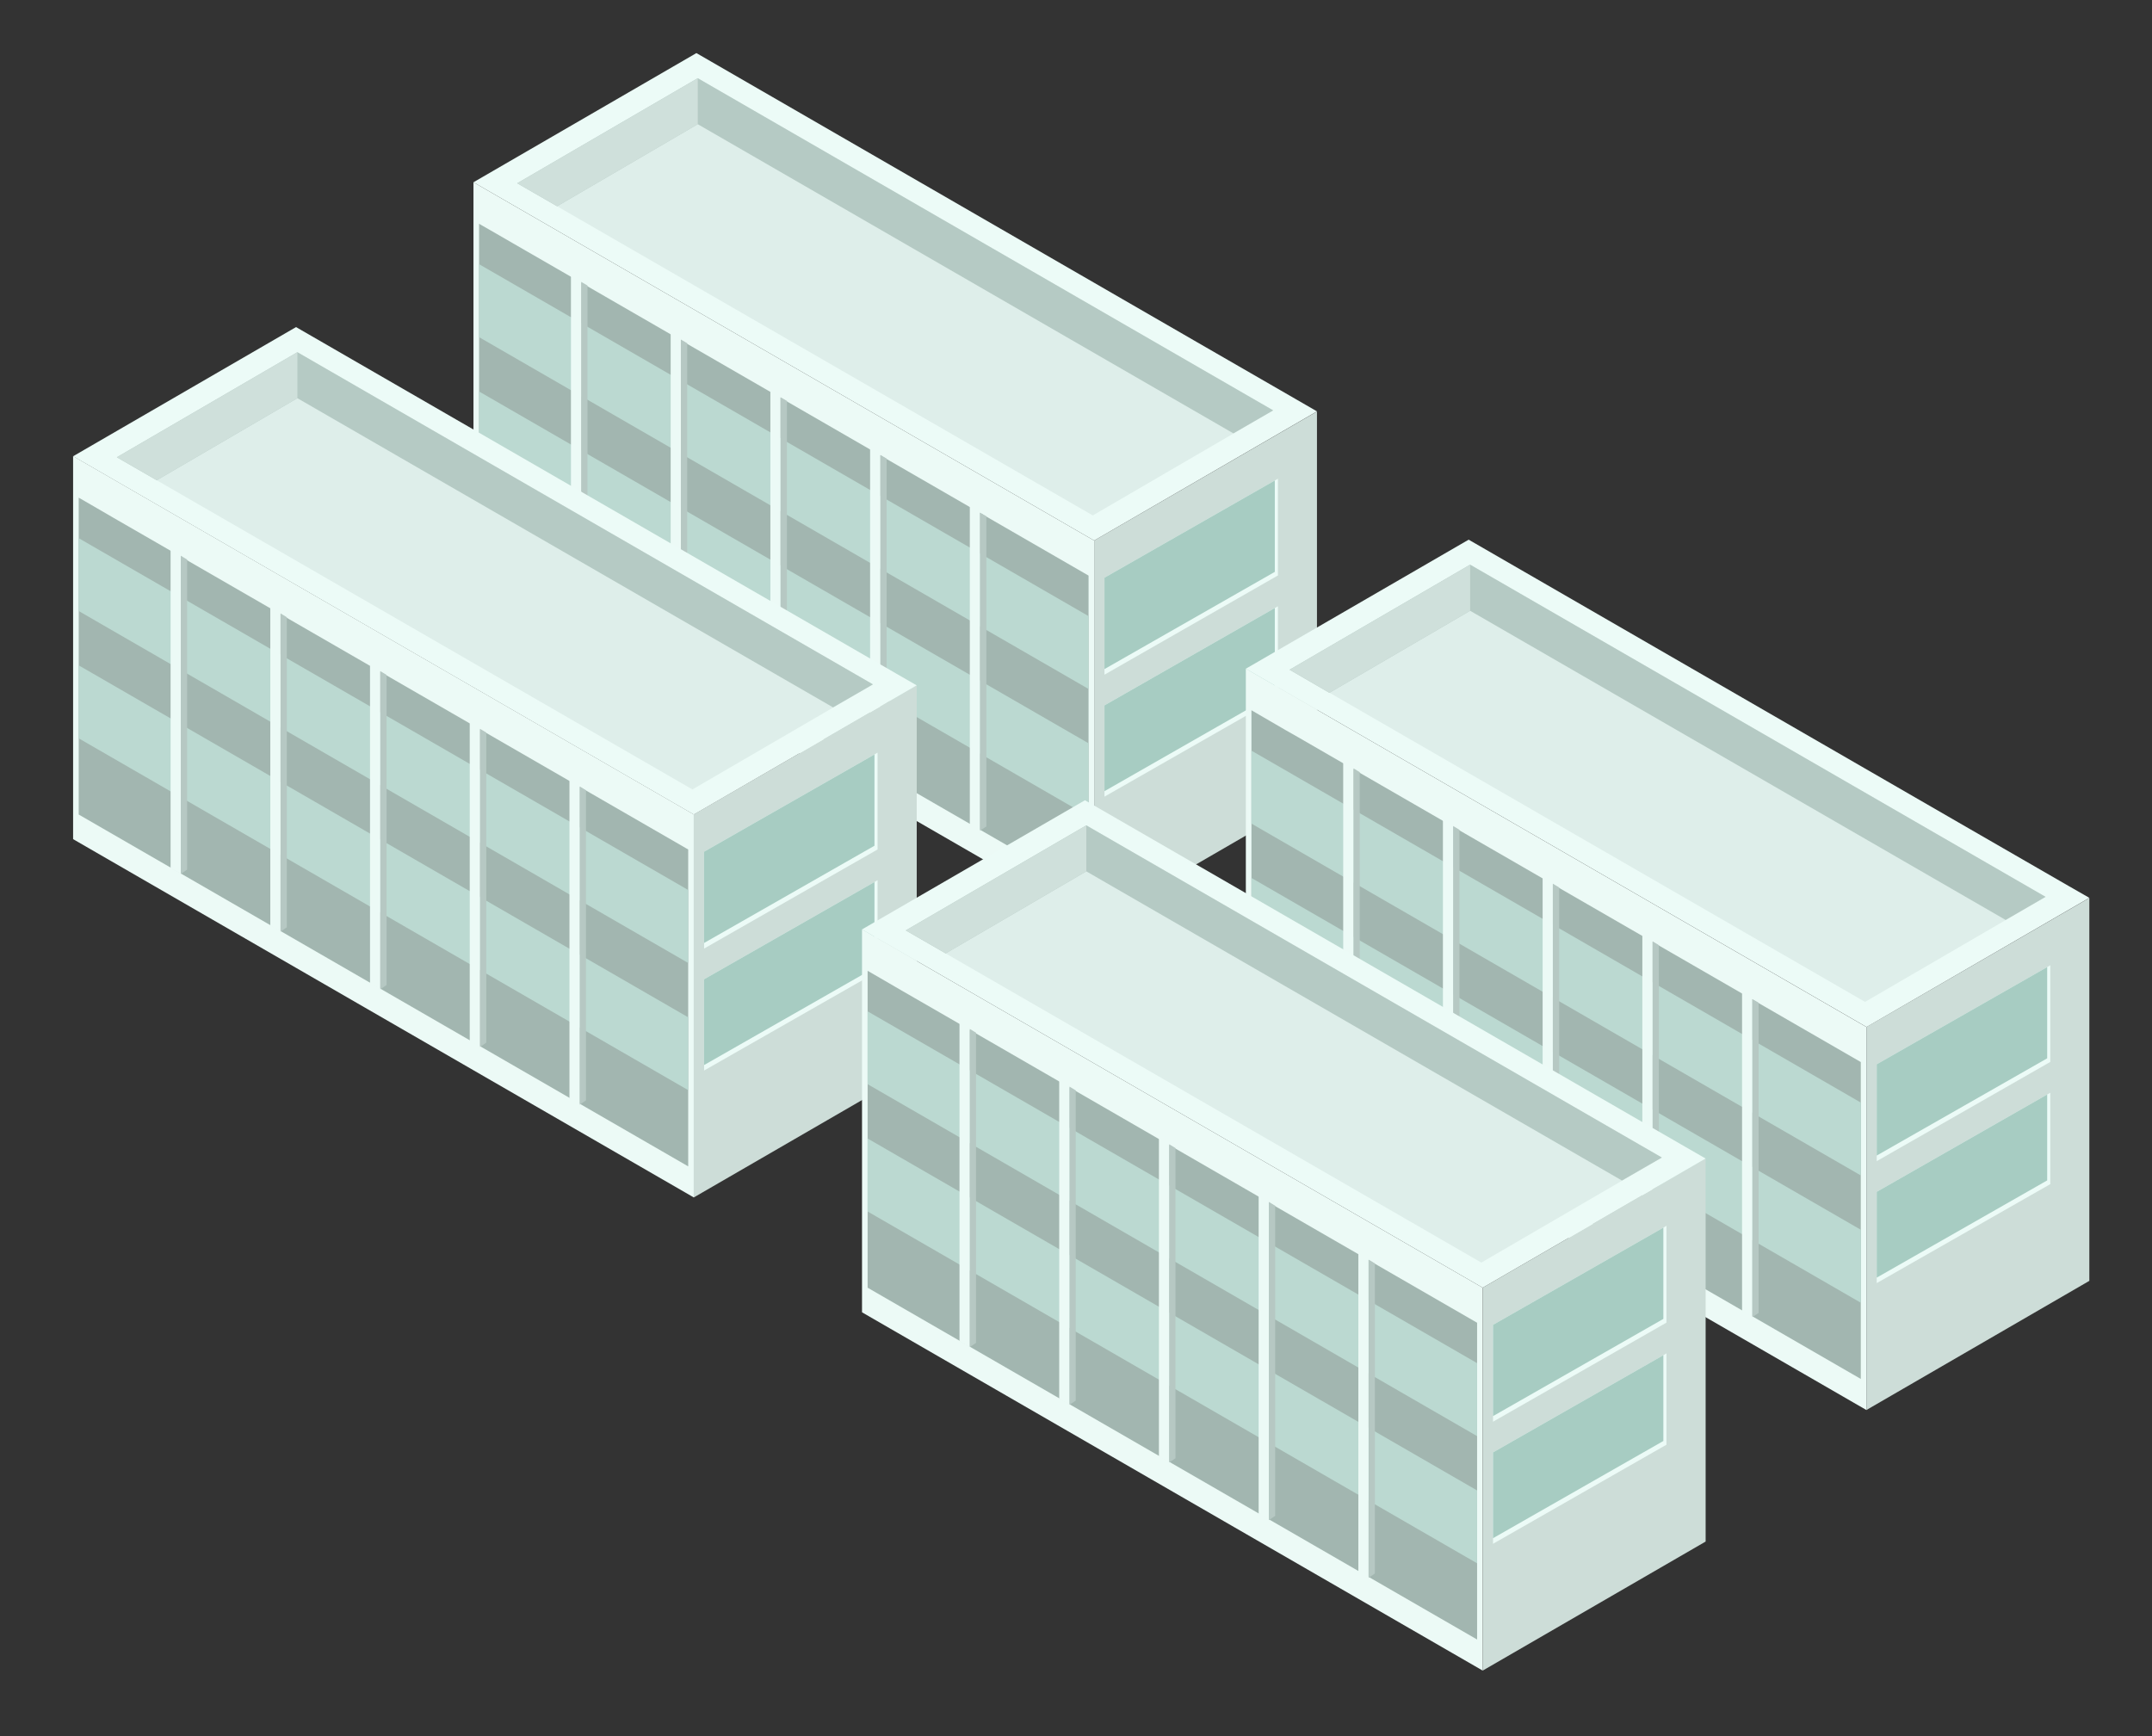<svg xmlns="http://www.w3.org/2000/svg" viewBox="0 0 173.08 139.65">
  <rect x="0" y="0" width="173.08" height="139.65" fill="#333333" stroke="none"/>
  <defs>
    <style>
      .cls-1 {
        fill: #ecfaf6;
      }

      .cls-2 {
        fill: #a2b6b0;
      }

      .cls-3 {
        fill: #bbd9d1;
      }

      .cls-4 {
        fill: #cdddd8;
      }

      .cls-5 {
        fill: #ecfbf7;
      }

      .cls-6 {
        fill: #a7ccc2;
      }

      .cls-7 {
        fill: #b6c8c3;
      }

      .cls-8 {
        fill: #deeeea;
      }

      .cls-9 {
        fill: #b5cac4;
      }

      .cls-10 {
        fill: #cfe0db;
      }
    </style>
  </defs>
  <title>Map</title>
  <g id="sity">
    <g>
      <g>
        <polygon class="cls-1" points="88 74.28 38.08 45.47 38.08 14.66 88 43.48 88 74.28"/>
        <polygon class="cls-2" points="38.53 18 38.53 43.48 87.55 71.78 87.55 46.3 44.81 21.62 42.26 20.15 41.29 19.59 39.49 18.55 38.53 18"/>
        <polygon class="cls-3" points="38.53 21.25 38.53 27.12 87.55 55.42 87.55 49.56 38.53 21.25"/>
        <polygon class="cls-3" points="38.53 31.49 38.53 37.35 87.55 65.66 87.55 59.79 38.53 31.49"/>
        <polygon class="cls-4" points="88 74.28 105.92 63.9 105.92 33.1 88 43.48 88 74.28"/>
        <polygon class="cls-5" points="38.08 14.66 88 43.48 105.92 33.09 104.26 32.13 96.25 27.51 56.01 4.27 38.08 14.66"/>
        <polygon class="cls-5" points="88.83 46.47 88.83 54.27 102.78 46.29 102.78 38.51 102.53 38.65 88.83 46.47"/>
        <polygon class="cls-5" points="88.83 56.74 88.83 64.08 102.78 56.11 102.78 48.77 102.53 48.91 88.83 56.74"/>
        <polygon class="cls-6" points="88.83 46.47 88.83 53.82 102.53 46 102.53 38.65 88.83 46.47"/>
        <polygon class="cls-6" points="88.83 56.74 88.83 63.64 102.53 55.81 102.53 48.91 88.83 56.74"/>
        <g>
          <polygon class="cls-7" points="78.81 41.23 79.33 41.53 79.33 66.48 78.81 66.82 78.81 41.23"/>
          <polygon class="cls-7" points="70.8 36.59 71.31 36.89 71.31 61.84 70.8 62.18 70.8 36.59"/>
          <polygon class="cls-7" points="62.77 31.95 63.29 32.25 63.29 57.2 62.77 57.54 62.77 31.95"/>
          <polygon class="cls-7" points="54.76 27.31 55.27 27.61 55.27 52.56 54.76 52.9 54.76 27.31"/>
          <polygon class="cls-7" points="46.74 22.67 47.25 22.97 47.25 47.92 46.74 48.27 46.74 22.67"/>
        </g>
        <g>
          <polygon class="cls-1" points="78 40.34 78.81 40.81 78.81 66.82 78 66.35 78 40.34"/>
          <polygon class="cls-1" points="69.98 35.7 70.8 36.17 70.8 62.18 69.98 61.71 69.98 35.7"/>
          <polygon class="cls-1" points="61.96 31.06 62.77 31.54 62.77 57.54 61.96 57.07 61.96 31.06"/>
          <polygon class="cls-1" points="53.94 26.42 54.76 26.9 54.76 52.9 53.94 52.43 53.94 26.42"/>
          <polygon class="cls-1" points="45.92 21.78 46.74 22.26 46.74 48.27 45.92 47.79 45.92 21.78"/>
        </g>
      </g>
      <polygon class="cls-8" points="102.4 33.01 56.12 6.29 41.6 14.74 87.89 41.46 102.4 33.01"/>
      <polygon class="cls-9" points="56.12 9.99 44.81 16.59 41.6 14.74 56.12 6.29 102.4 33.01 99.2 34.86 56.12 9.99"/>
      <polygon class="cls-10" points="56.12 9.99 44.81 16.59 41.6 14.74 56.12 6.29 56.12 9.99"/>
    </g>
    <g>
      <g>
        <polygon class="cls-1" points="150.11 113.42 100.2 84.6 100.2 53.79 150.11 82.61 150.11 113.42"/>
        <polygon class="cls-2" points="100.65 57.13 100.65 82.61 149.66 110.92 149.66 85.43 106.93 60.76 104.37 59.28 103.4 58.73 101.61 57.69 100.65 57.13"/>
        <polygon class="cls-3" points="100.65 60.38 100.65 66.25 149.66 94.55 149.66 88.69 100.65 60.38"/>
        <polygon class="cls-3" points="100.65 70.62 100.65 76.48 149.66 104.79 149.66 98.92 100.65 70.62"/>
        <polygon class="cls-4" points="150.11 113.42 168.04 103.03 168.04 72.23 150.11 82.61 150.11 113.42"/>
        <polygon class="cls-5" points="100.2 53.79 150.12 82.61 168.04 72.22 166.38 71.27 158.37 66.65 118.12 43.41 100.2 53.79"/>
        <polygon class="cls-5" points="150.94 85.61 150.94 93.4 164.9 85.42 164.9 77.64 164.65 77.79 150.94 85.61"/>
        <polygon class="cls-5" points="150.94 95.87 150.94 103.21 164.9 95.25 164.9 87.9 164.65 88.04 150.94 95.87"/>
        <polygon class="cls-6" points="150.94 85.61 150.94 92.95 164.65 85.13 164.65 77.79 150.94 85.61"/>
        <polygon class="cls-6" points="150.94 95.87 150.94 102.77 164.65 94.95 164.65 88.04 150.94 95.87"/>
        <g>
          <polygon class="cls-7" points="140.93 80.36 141.44 80.66 141.44 105.61 140.93 105.95 140.93 80.36"/>
          <polygon class="cls-7" points="132.91 75.72 133.42 76.03 133.42 100.97 132.91 101.31 132.91 75.72"/>
          <polygon class="cls-7" points="124.89 71.08 125.4 71.39 125.4 96.33 124.89 96.68 124.89 71.08"/>
          <polygon class="cls-7" points="116.87 66.44 117.38 66.75 117.38 91.69 116.87 92.04 116.87 66.44"/>
          <polygon class="cls-7" points="108.85 61.8 109.36 62.11 109.36 87.05 108.85 87.4 108.85 61.8"/>
        </g>
        <g>
          <polygon class="cls-1" points="140.11 79.47 140.93 79.95 140.93 105.95 140.11 105.48 140.11 79.47"/>
          <polygon class="cls-1" points="132.09 74.83 132.91 75.31 132.91 101.31 132.09 100.84 132.09 74.83"/>
          <polygon class="cls-1" points="124.07 70.19 124.89 70.67 124.89 96.68 124.07 96.2 124.07 70.19"/>
          <polygon class="cls-1" points="116.05 65.56 116.87 66.03 116.87 92.04 116.05 91.56 116.05 65.56"/>
          <polygon class="cls-1" points="108.03 60.91 108.85 61.39 108.85 87.4 108.03 86.92 108.03 60.91"/>
        </g>
      </g>
      <polygon class="cls-8" points="164.52 72.14 118.24 45.42 103.72 53.87 150 80.59 164.52 72.14"/>
      <polygon class="cls-9" points="118.24 49.13 106.92 55.73 103.72 53.87 118.24 45.42 164.52 72.14 161.31 74 118.24 49.13"/>
      <polygon class="cls-10" points="118.24 49.13 106.92 55.73 103.72 53.87 118.24 45.42 118.24 49.13"/>
    </g>
    <g>
      <g>
        <polygon class="cls-1" points="55.8 96.32 5.88 67.5 5.88 36.69 55.8 65.51 55.8 96.32"/>
        <polygon class="cls-2" points="6.33 40.03 6.33 65.52 55.35 93.82 55.35 68.33 12.61 43.66 10.06 42.19 9.09 41.63 7.3 40.59 6.33 40.03"/>
        <polygon class="cls-3" points="6.33 43.29 6.33 49.15 55.35 77.46 55.35 71.59 6.33 43.29"/>
        <polygon class="cls-3" points="6.33 53.52 6.33 59.39 55.35 87.69 55.35 81.83 6.33 53.52"/>
        <polygon class="cls-4" points="55.8 96.32 73.73 85.94 73.73 55.13 55.8 65.51 55.8 96.32"/>
        <polygon class="cls-5" points="5.88 36.7 55.8 65.52 73.73 55.13 72.06 54.17 64.06 49.55 23.81 26.31 5.88 36.7"/>
        <polygon class="cls-5" points="56.63 68.51 56.63 76.3 70.58 68.33 70.58 60.54 70.33 60.69 56.63 68.51"/>
        <polygon class="cls-5" points="56.63 78.77 56.63 86.11 70.58 78.15 70.58 70.8 70.33 70.95 56.63 78.77"/>
        <polygon class="cls-6" points="56.63 68.51 56.63 75.85 70.33 68.03 70.33 60.69 56.63 68.51"/>
        <polygon class="cls-6" points="56.63 78.77 56.63 85.67 70.33 77.85 70.33 70.95 56.63 78.77"/>
        <g>
          <polygon class="cls-7" points="46.62 63.26 47.13 63.57 47.13 88.51 46.62 88.86 46.62 63.26"/>
          <polygon class="cls-7" points="38.6 58.62 39.11 58.93 39.11 83.87 38.6 84.22 38.6 58.62"/>
          <polygon class="cls-7" points="30.58 53.98 31.09 54.29 31.09 79.23 30.58 79.58 30.58 53.98"/>
          <polygon class="cls-7" points="22.56 49.34 23.07 49.65 23.07 74.59 22.56 74.94 22.56 49.34"/>
          <polygon class="cls-7" points="14.54 44.7 15.05 45.01 15.05 69.95 14.54 70.3 14.54 44.7"/>
        </g>
        <g>
          <polygon class="cls-1" points="45.8 62.38 46.62 62.85 46.62 88.86 45.8 88.38 45.8 62.38"/>
          <polygon class="cls-1" points="37.78 57.73 38.6 58.21 38.6 84.22 37.78 83.74 37.78 57.73"/>
          <polygon class="cls-1" points="29.76 53.1 30.58 53.57 30.58 79.58 29.76 79.11 29.76 53.1"/>
          <polygon class="cls-1" points="21.74 48.46 22.56 48.93 22.56 74.94 21.74 74.47 21.74 48.46"/>
          <polygon class="cls-1" points="13.72 43.82 14.54 44.29 14.54 70.3 13.72 69.83 13.72 43.82"/>
        </g>
      </g>
      <polygon class="cls-8" points="70.21 55.05 23.92 28.33 9.4 36.78 55.69 63.5 70.21 55.05"/>
      <polygon class="cls-9" points="23.92 32.03 12.61 38.63 9.4 36.78 23.92 28.33 70.21 55.05 67 56.9 23.92 32.03"/>
      <polygon class="cls-10" points="23.92 32.03 12.61 38.63 9.4 36.78 23.92 28.33 23.92 32.03"/>
    </g>
    <g>
      <g>
        <polygon class="cls-1" points="119.25 134.38 69.33 105.56 69.33 74.76 119.25 103.58 119.25 134.38"/>
        <polygon class="cls-2" points="69.78 78.09 69.78 103.58 118.8 131.88 118.8 106.4 76.06 81.72 73.51 80.25 72.54 79.69 70.75 78.65 69.78 78.09"/>
        <polygon class="cls-3" points="69.78 81.35 69.78 87.21 118.8 115.52 118.8 109.65 69.78 81.35"/>
        <polygon class="cls-3" points="69.78 91.58 69.78 97.45 118.8 125.75 118.8 119.89 69.78 91.58"/>
        <polygon class="cls-4" points="119.25 134.38 137.18 124 137.18 93.19 119.25 103.58 119.25 134.38"/>
        <polygon class="cls-5" points="69.33 74.76 119.25 103.58 137.18 93.19 135.51 92.23 127.51 87.61 87.26 64.37 69.33 74.76"/>
        <polygon class="cls-5" points="120.08 106.57 120.08 114.36 134.03 106.39 134.03 98.6 133.78 98.75 120.08 106.57"/>
        <polygon class="cls-5" points="120.08 116.83 120.08 124.18 134.03 116.21 134.03 108.86 133.78 109.01 120.08 116.83"/>
        <polygon class="cls-6" points="120.08 106.57 120.08 113.91 133.78 106.09 133.78 98.75 120.08 106.57"/>
        <polygon class="cls-6" points="120.08 116.83 120.08 123.73 133.78 115.91 133.78 109.01 120.08 116.83"/>
        <g>
          <polygon class="cls-7" points="110.07 101.32 110.58 101.63 110.58 126.57 110.07 126.92 110.07 101.32"/>
          <polygon class="cls-7" points="102.05 96.68 102.56 96.99 102.56 121.93 102.05 122.28 102.05 96.68"/>
          <polygon class="cls-7" points="94.03 92.04 94.54 92.35 94.54 117.3 94.03 117.64 94.03 92.04"/>
          <polygon class="cls-7" points="86.01 87.4 86.52 87.71 86.52 112.66 86.01 113 86.01 87.4"/>
          <polygon class="cls-7" points="77.99 82.76 78.5 83.07 78.5 108.02 77.99 108.36 77.99 82.76"/>
        </g>
        <g>
          <polygon class="cls-1" points="109.25 100.44 110.07 100.91 110.07 126.92 109.25 126.45 109.25 100.44"/>
          <polygon class="cls-1" points="101.23 95.8 102.05 96.27 102.05 122.28 101.23 121.81 101.23 95.8"/>
          <polygon class="cls-1" points="93.21 91.16 94.03 91.63 94.03 117.64 93.21 117.17 93.21 91.16"/>
          <polygon class="cls-1" points="85.19 86.52 86.01 86.99 86.01 113 85.19 112.53 85.19 86.52"/>
          <polygon class="cls-1" points="77.17 81.88 77.99 82.35 77.99 108.36 77.17 107.89 77.17 81.88"/>
        </g>
      </g>
      <polygon class="cls-8" points="133.66 93.11 87.37 66.39 72.85 74.84 119.14 101.56 133.66 93.11"/>
      <polygon class="cls-9" points="87.37 70.09 76.06 76.69 72.85 74.84 87.37 66.39 133.66 93.11 130.45 94.96 87.37 70.09"/>
      <polygon class="cls-10" points="87.37 70.09 76.06 76.69 72.85 74.84 87.37 66.39 87.37 70.09"/>
    </g>
  </g>
</svg>
